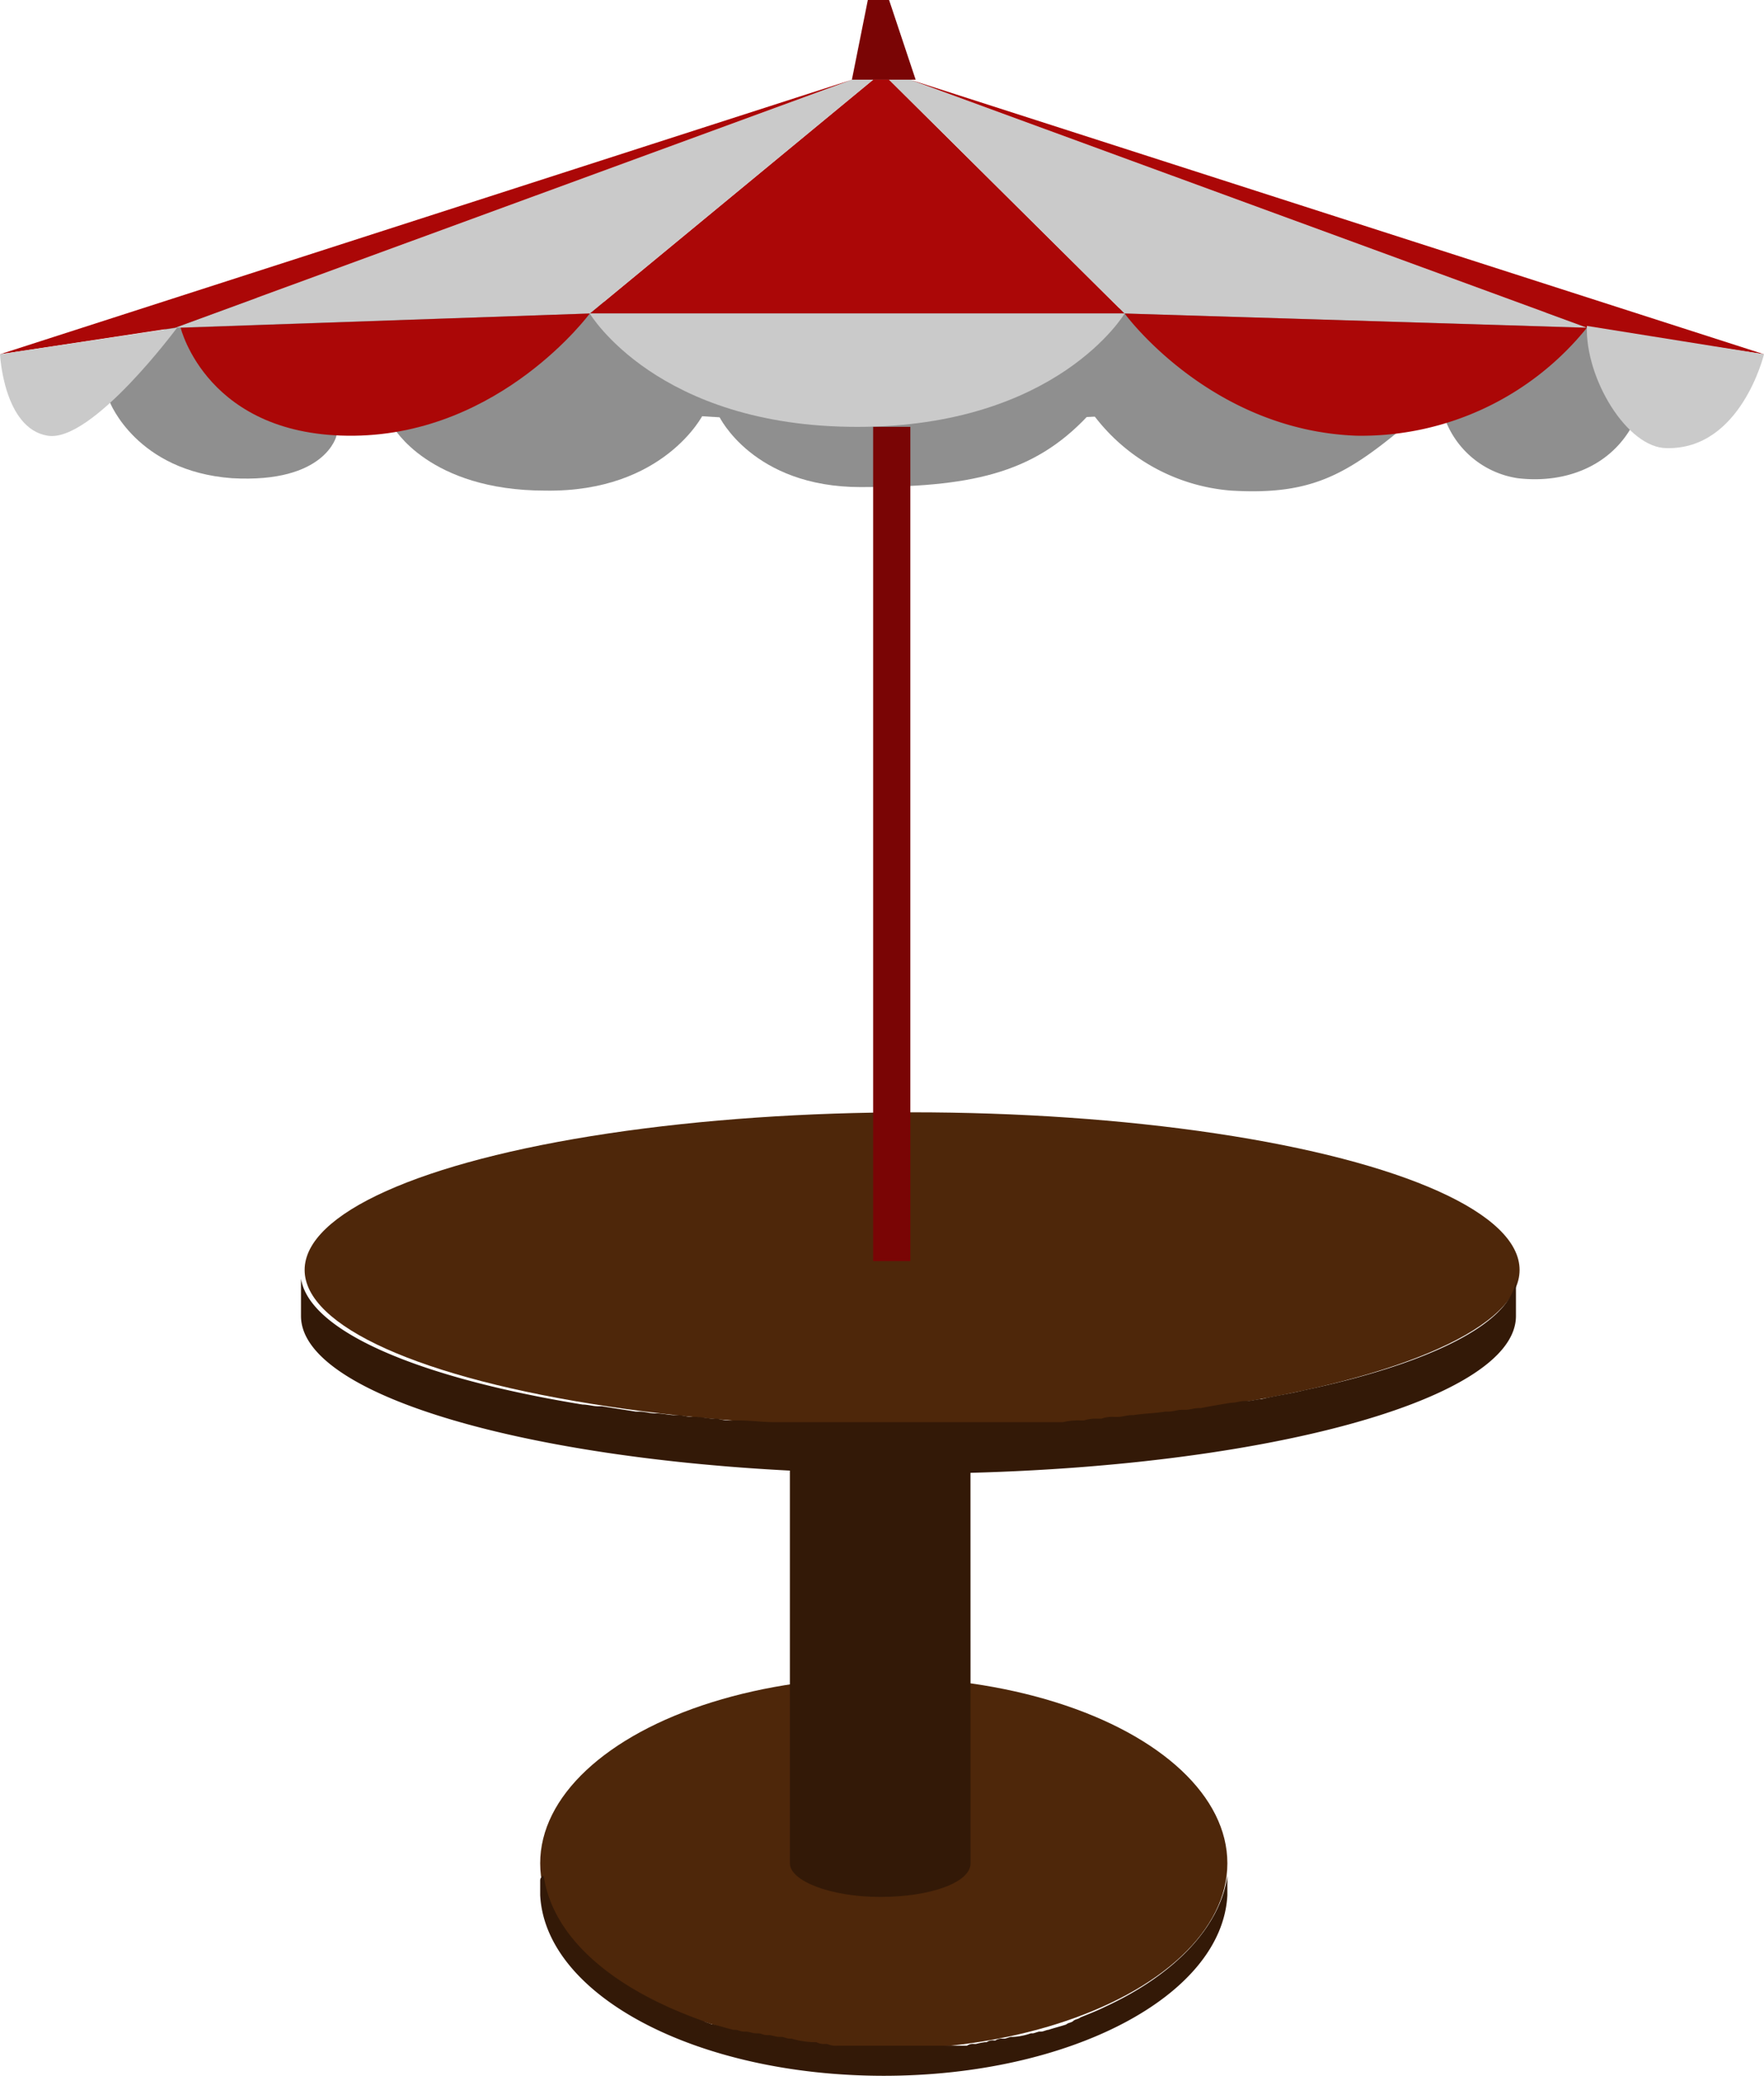 <svg xmlns="http://www.w3.org/2000/svg" viewBox="0 0 84.983 100">
  <defs>
    <style>
      .cls-1 {
        fill: #8f8f8f;
      }

      .cls-2 {
        fill: #ab0707;
      }

      .cls-3 {
        fill: #cacaca;
      }

      .cls-4 {
        fill: #7a0505;
      }

      .cls-5 {
        fill: #4e270a;
      }

      .cls-6 {
        fill: #331907;
      }
    </style>
  </defs>
  <g id="d8" transform="translate(-136 -1064)">
    <path id="Path_4077" data-name="Path 4077" class="cls-1" d="M177.312,319.674s1.28,3.328,5.887,3.669c4.522.256,5.034-2.048,5.034-2.048l-2.9-4.1-8.532.171Z" transform="translate(-36.022 763.694)"/>
    <path id="Path_4078" data-name="Path 4078" class="cls-1" d="M193.4,320.854s1.706,3.072,7.338,3.072c5.717.085,7.594-3.669,7.594-3.669l.853-2.645-13.14-.512Z" transform="translate(-38.458 763.709)"/>
    <path id="Path_4079" data-name="Path 4079" class="cls-1" d="M211.8,320.284s1.621,3.413,6.826,3.413,8.276-.6,10.921-3.413-12.031-3.584-12.031-3.584Z" transform="translate(-41.158 763.768)"/>
    <path id="Path_4080" data-name="Path 4080" class="cls-1" d="M233,320.418A9.181,9.181,0,0,0,239.57,324c4.266.256,5.887-.939,9.556-4.1s-11.689-2.133-11.689-2.133Z" transform="translate(-44.27 763.633)"/>
    <path id="Path_4081" data-name="Path 4081" class="cls-1" d="M252.7,320.373a4.44,4.44,0,0,0,3.584,3.072c2.9.341,5.631-1.109,6.143-4.437C263.024,315.85,252.7,320.373,252.7,320.373Z" transform="translate(-47.161 763.593)"/>
    <path id="Path_4082" data-name="Path 4082" class="cls-1" d="M178.424,318.21l35.751,2.218,35.154-1.621.427-3.84L182.69,314.2l-5.29,3.072Z" transform="translate(-36.11 764.135)"/>
    <path id="Path_4083" data-name="Path 4083" class="cls-2" d="M204.5,313.163,218.152,301.9h.768l11.348,11.263Z" transform="translate(-40.087 765.94)"/>
    <path id="Path_4084" data-name="Path 4084" class="cls-3" d="M181.1,313.845l19.966-.683L214.718,301.9h-1.024Z" transform="translate(-36.653 765.94)"/>
    <path id="Path_4085" data-name="Path 4085" class="cls-2" d="M171.2,315.125l8.447-1.28L212.241,301.9Z" transform="translate(-35.2 765.94)"/>
    <path id="Path_4086" data-name="Path 4086" class="cls-3" d="M255.018,313.845l-22.27-.683L221.4,301.9h1.024Z" transform="translate(-42.567 765.94)"/>
    <path id="Path_4087" data-name="Path 4087" class="cls-2" d="M255.194,313.845l8.532,1.28L222.6,301.9Z" transform="translate(-42.743 765.94)"/>
    <path id="Path_4088" data-name="Path 4088" class="cls-3" d="M204.5,315.1s3.242,5.461,12.884,5.461,12.884-5.461,12.884-5.461Z" transform="translate(-40.087 764.003)"/>
    <path id="Path_4089" data-name="Path 4089" class="cls-2" d="M234.7,315.1s4.1,5.631,11.177,5.887a13.955,13.955,0,0,0,11.092-5.2Z" transform="translate(-44.519 764.003)"/>
    <path id="Path_4090" data-name="Path 4090" class="cls-3" d="M269.332,317.165s-1.109,4.608-4.693,4.522c-1.877,0-3.925-3.328-3.84-5.887Z" transform="translate(-48.349 763.9)"/>
    <path id="Path_4091" data-name="Path 4091" class="cls-2" d="M201.11,315.1s-4.266,5.8-11.348,5.887-8.362-5.2-8.362-5.2Z" transform="translate(-36.697 764.003)"/>
    <path id="Path_4092" data-name="Path 4092" class="cls-3" d="M171.2,317.18s.171,3.584,2.3,3.925,6.229-5.2,6.229-5.2Z" transform="translate(-35.2 763.885)"/>
    <path id="Path_4093" data-name="Path 4093" class="cls-4" d="M219.3,301.24h3.072l-1.28-3.84h-1.024Z" transform="translate(-42.259 766.6)"/>
    <g id="Group_1937" data-name="Group 1937" transform="translate(150.505 1117.584)">
      <ellipse id="Ellipse_166" data-name="Ellipse 166" class="cls-5" cx="29.266" cy="7.594" rx="29.266" ry="7.594" transform="translate(0.171 0)"/>
      <g id="Group_1936" data-name="Group 1936" transform="translate(0 7.167)">
        <path id="Path_4094" data-name="Path 4094" class="cls-6" d="M236.494,374.975h0c-.683.171-1.365.256-2.048.427h0c-.256,0-.427.085-.683.085h-.085c-.256,0-.427.085-.683.085h0c-.512.085-1.024.171-1.451.256h-.085c-.256,0-.427.085-.683.085h-.171c-.171,0-.427.085-.6.085h-.171c-.512.085-1.024.085-1.536.171h-.085c-.256,0-.427.085-.683.085h-.171a1.452,1.452,0,0,0-.6.085H226.6a1.879,1.879,0,0,0-.683.085h-.171a3.2,3.2,0,0,0-.853.085H211.067c-.6,0-1.195-.085-1.792-.085h-.256a2.362,2.362,0,0,1-.768-.085h-.171c-.256,0-.6-.085-.853-.085h-.171c-.256,0-.512-.085-.683-.085H206.2c-.256,0-.6-.085-.853-.085h-.085c-.256,0-.512-.085-.768-.085h-.171c-.512-.085-1.109-.171-1.621-.256h-.171c-.256,0-.512-.085-.768-.085h0c-7.85-1.28-13.14-3.5-13.567-6.058v1.792c0,4.181,13.14,7.594,29.266,7.594s29.266-3.413,29.266-7.594V369.6C246.562,371.733,242.552,373.7,236.494,374.975Z" transform="translate(-188.2 -368.747)"/>
        <path id="Path_4095" data-name="Path 4095" class="cls-6" d="M257,368.6Z" transform="translate(-198.297 -368.6)"/>
        <path id="Path_4096" data-name="Path 4096" class="cls-6" d="M188.4,368.6Z" transform="translate(-188.229 -368.6)"/>
      </g>
      <ellipse id="Ellipse_167" data-name="Ellipse 167" class="cls-5" cx="16.553" cy="8.959" rx="16.553" ry="8.959" transform="translate(11.519 27.218)"/>
      <path id="Path_4097" data-name="Path 4097" class="cls-6" d="M240.5,402Z" transform="translate(-195.875 -366.334)"/>
      <path id="Path_4098" data-name="Path 4098" class="cls-6" d="M201.7,402Z" transform="translate(-190.181 -366.334)"/>
      <path id="Path_4099" data-name="Path 4099" class="cls-6" d="M224.5,379.7h-8.7v19.454h0v.085c0,.853,1.962,1.621,4.352,1.621s4.352-.683,4.352-1.621v-.085h0Z" transform="translate(-192.251 -363.062)"/>
      <path id="Path_4100" data-name="Path 4100" class="cls-6" d="M201.7,403.556v.683c.256,4.863,7.594,8.7,16.553,8.7s16.3-3.84,16.553-8.7V403.3c-.341,2.474-2.56,4.778-5.887,6.314h0c-.341.171-.768.341-1.195.512h0c-.085.085-.256.085-.341.171h0c-.085.085-.256.085-.341.171h0c-.256.085-.6.171-.853.256h0c-.085,0-.256.085-.341.085h-.085c-.085,0-.256.085-.341.085h-.085a3.032,3.032,0,0,1-.853.171H224.4c-.085,0-.256.085-.341.085h-.085a.513.513,0,0,0-.341.085h-.085a.513.513,0,0,0-.341.085h-.085a3.7,3.7,0,0,0-.427.085H222.6a.513.513,0,0,0-.341.085h-6.229a1.082,1.082,0,0,1-.512-.085h-.085a.769.769,0,0,1-.427-.085h-.171a4.282,4.282,0,0,1-1.024-.171h-.085c-.171,0-.256-.085-.427-.085h-.085c-.171,0-.341-.085-.512-.085h-.085c-.171,0-.256-.085-.427-.085h-.085c-.171,0-.341-.085-.512-.085h-.085c-.171,0-.256-.085-.427-.085H211c-.341-.085-.6-.171-.939-.256h-.085c-.171-.085-.256-.085-.427-.171h0c-4.352-1.536-7.253-4.01-7.679-7C201.7,403.385,201.7,403.471,201.7,403.556Z" transform="translate(-190.181 -366.525)"/>
    </g>
    <rect id="Rectangle_721" data-name="Rectangle 721" class="cls-4" width="1.792" height="40.188" transform="translate(178.065 1084.563)"/>
  </g>
</svg>
